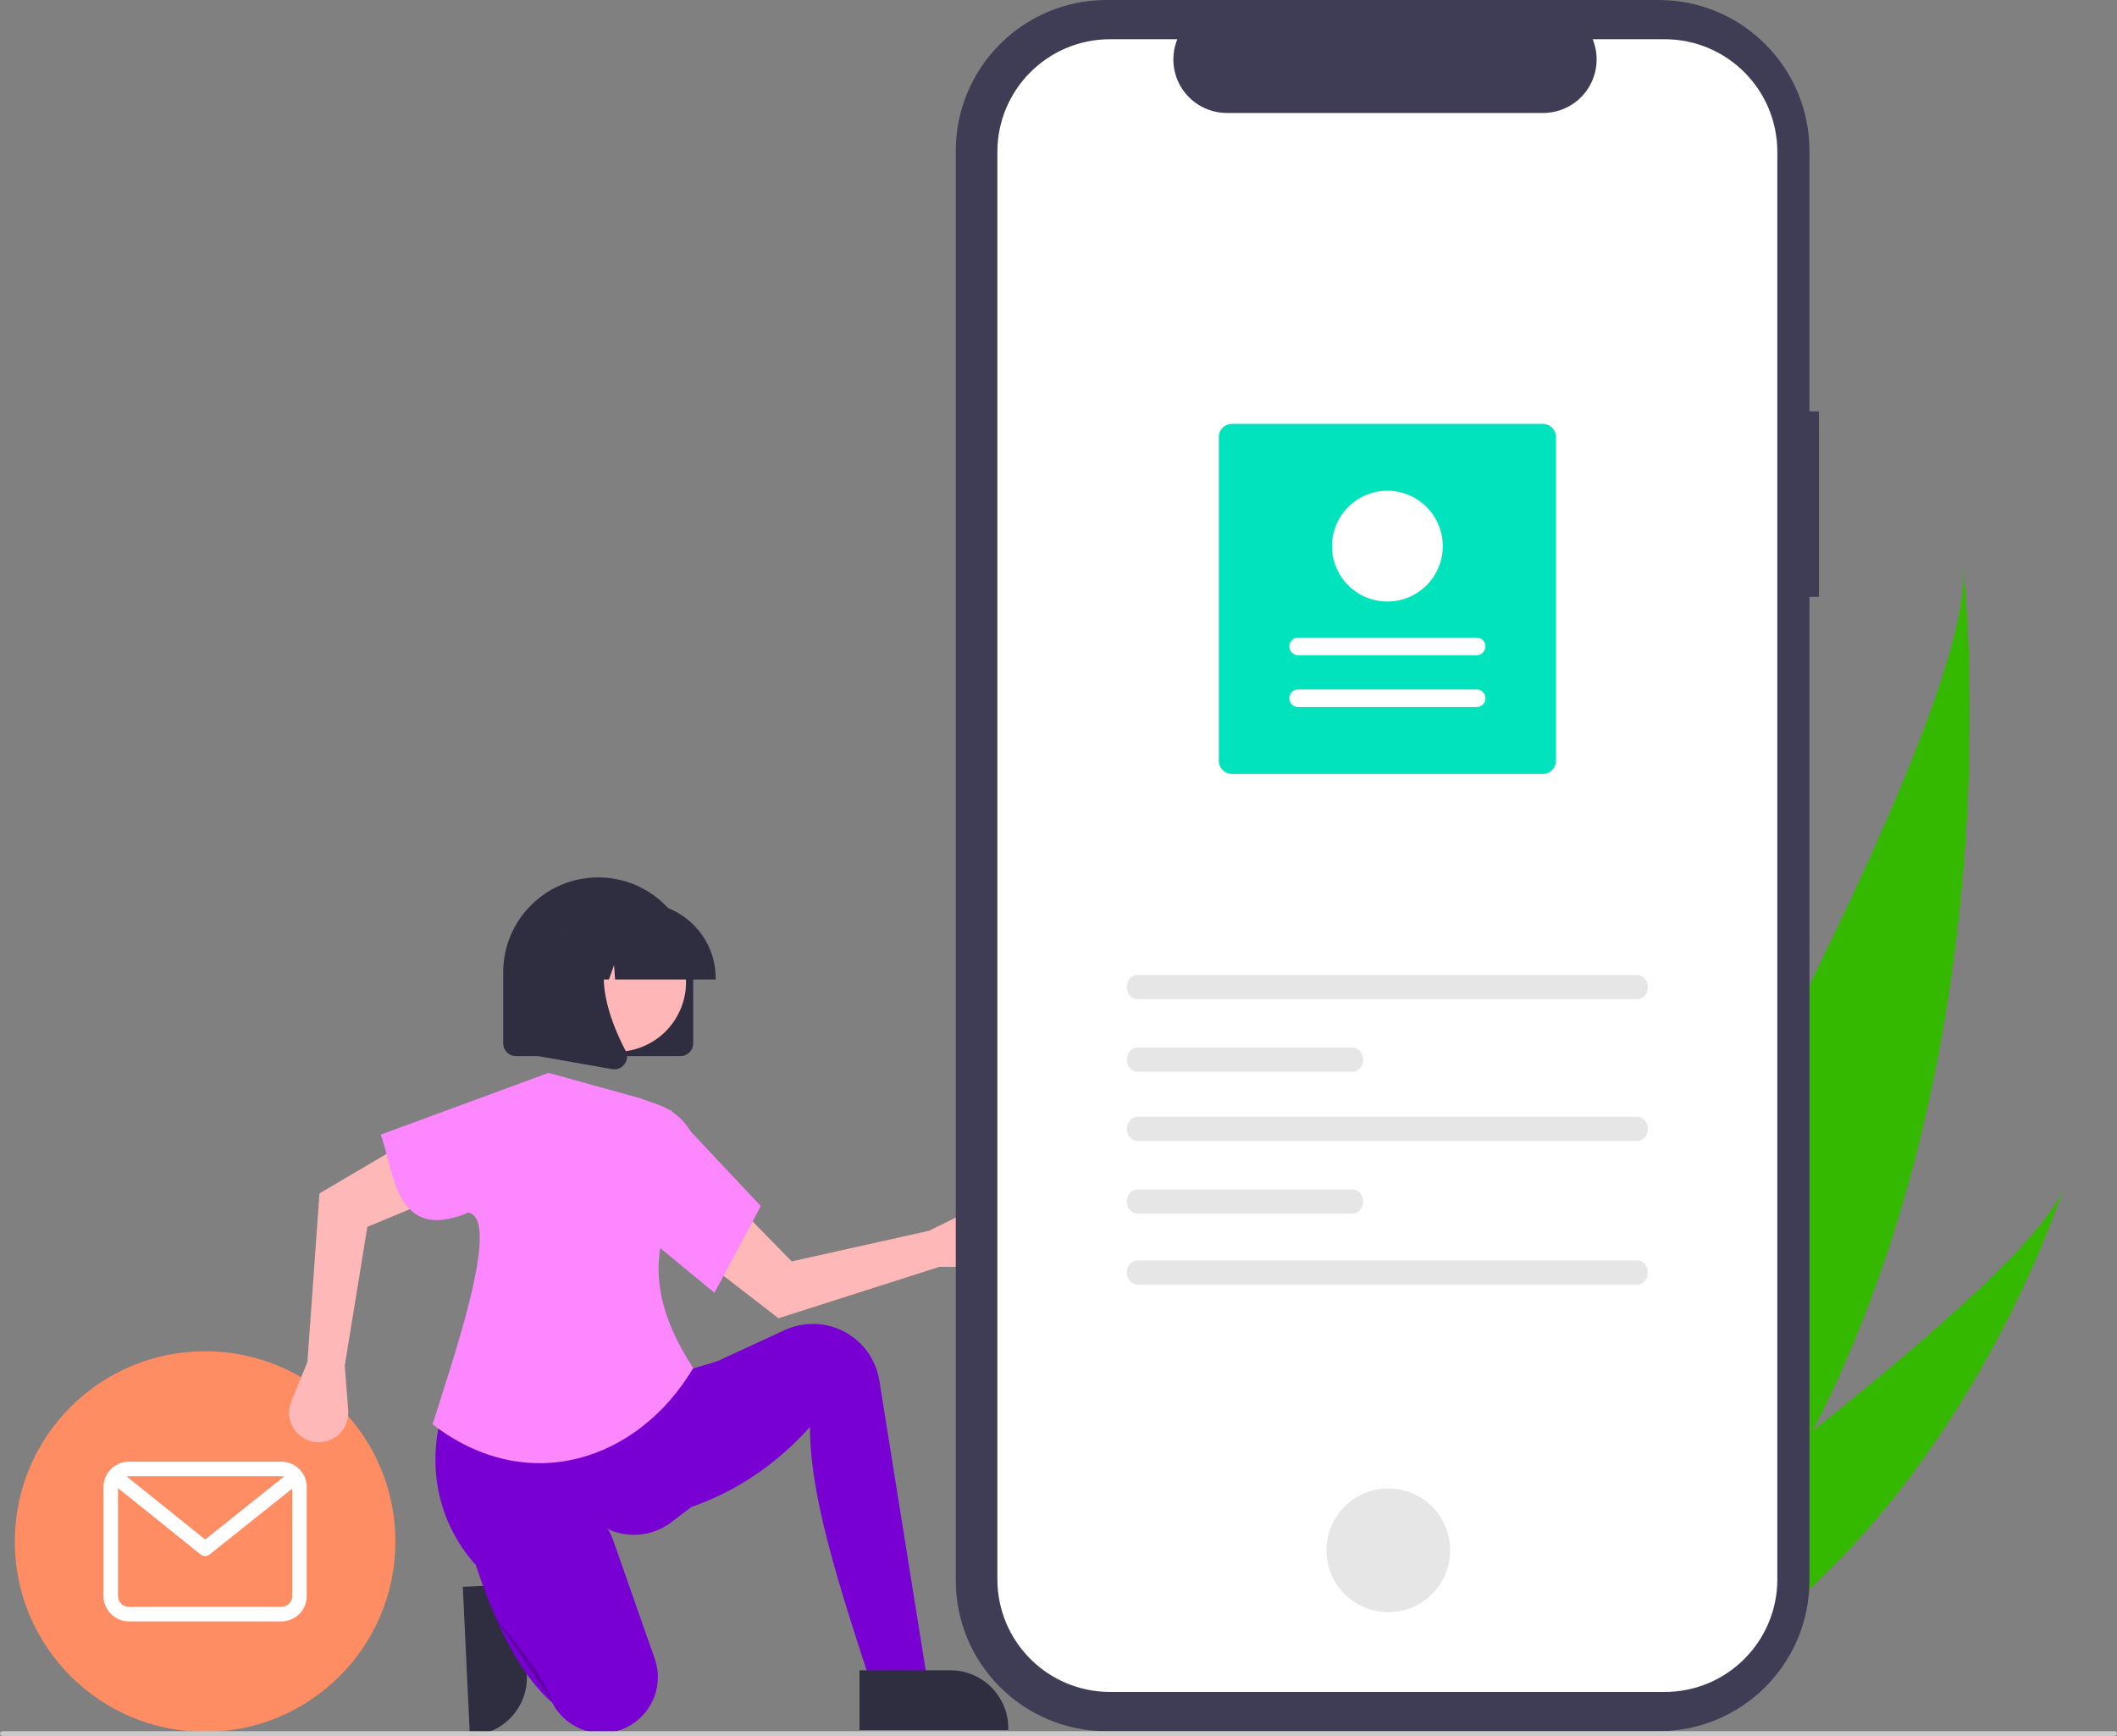 <svg id="ea79Ehg4ebv1" xmlns="http://www.w3.org/2000/svg" xmlns:xlink="http://www.w3.org/1999/xlink" viewBox="0 0 890 729.787" shape-rendering="geometricPrecision" text-rendering="geometricPrecision"><rect x="0" y="0" width="890" height="729.787" fill="#808080" stroke="none"/><path d="M374.677,751.016l1.81,38.157 0.0.002c.636,13.429-9.734,24.832-23.164,25.469l-.79.037-2.964-62.474Z" transform="translate(-155-85.106)" fill="#2f2e41"/><path d="M917.171,686.534c-18.173,35.465-41.224,69.764-70.389,100.808-.648.701-1.302,1.384-1.962,2.079l-69.101-32.713c.423-.702.886-1.491,1.385-2.353c29.683-50.787,208.865-360.591,203.203-430.758.66,5.787,21.898,197.169-63.136,362.937Z" transform="translate(-155-85.106)" fill="#35b900"/><path d="M860.113,793.652c-.967.55-1.959,1.088-2.957,1.608l-51.838-24.541c.725-.514,1.569-1.122,2.539-1.806c15.881-11.403,63.105-45.613,109.314-82.38c49.658-39.511,98.152-81.964,105.354-102.228-1.463,4.647-46.914,145.897-162.412,209.347Z" transform="translate(-155-85.106)" fill="#35b900"/><circle r="80" transform="translate(86.23 648.051)" fill="#ff8d63"/><path d="M273.275,699.586h-64.091c-5.897.007-10.675,4.785-10.682,10.682v45.779c.007,5.897,4.785,10.675,10.682,10.682h64.091c5.897-.007,10.675-4.785,10.682-10.682v-45.779c-.007-5.897-4.785-10.675-10.682-10.682Zm0,6.104c.383.002.764.051,1.134.148l-33.172,26.461-32.978-26.515c.304-.063.614-.094.925-.094Zm0,54.935h-64.091c-2.527-.003-4.575-2.051-4.578-4.578v-45.368l34.711,27.909c1.113.895,2.699.898,3.815.007l34.72-27.697v45.148c-.003,2.527-2.051,4.575-4.578,4.578Z" transform="translate(-155-85.106)" fill="#fff"/><path d="M549.968,617.658l17.9.147c3.666.03,7.159-1.557,9.548-4.337s3.432-6.473,2.85-10.093v0c-.627-3.903-3.071-7.277-6.584-9.09s-7.678-1.851-11.223-.102L545.579,602.513l-57.737,12.876-24.735-25.289-14.208,23.401l33.378,25.788Z" transform="translate(-155-85.106)" fill="#ffb8b8"/><path d="M546.613,802.596l-21.089,4.056c-14.405-45.408-30.013-88.411-30.012-121.67-20.386,22.689-45.667,35.669-75.436,39.746l3.245-50.29l24.334-12.978l37.243-17.189c3.261-1.505,6.778-2.375,10.365-2.564v0c14.44-.76,27.127,9.495,29.412,23.773Z" transform="translate(-155-85.106)" fill="#7800d2"/><path d="M445.627,718.644l-8.406,6.388c-7.355,5.589-17.12,6.863-25.662,3.345v0C387.484,710.331,370.38,715.655,354.878,742.894c-18.594-20.985-23.182-51.295-6.587-82.651L440.355,662.27l18.656-5.678Z" transform="translate(-155-85.106)" fill="#7800d2"/><path d="M414.967,812.623v0c-10.888,3.35-22.612-1.589-27.82-11.721-8.274-7.287-15.255-17.721-21.309-30.409-4.344-9.307-8.075-18.889-11.167-28.683-4.19-12.94,2.816-27.077,15.855-30.948q.582-.173,1.177-.326c17.406-4.469,35.281,5.571,41.231,22.528l17.301,49.308c2.064,5.883,1.707,12.345-.993,17.964s-7.522,9.936-13.405,12q-.432.152-.87.286Z" transform="translate(-155-85.106)" fill="#7800d2"/><path style="isolation:isolate" d="M362.891,764.878c0,0,20.278,22.712,24.334,35.69" transform="translate(-155-85.106)" opacity="0.2"/><path d="M284.244,657.693l-6.787,16.564c-1.39,3.393-1.215,7.225.48,10.476s4.735,5.591,8.312,6.396v0c3.857.867,7.897-.148,10.885-2.736s4.571-6.441,4.264-10.382l-1.462-18.767l9.496-58.388l32.669-13.57-16.448-21.885-36.343,21.409Z" transform="translate(-155-85.106)" fill="#ffb8b8"/><path d="M446.438,660.242c-23.306,39.147-69.767,54.306-109.56,23.652c7-23,29.6-86.567,15-89-31,13-31.045-17.523-36.843-32.799l70.569-25.956l38.123,10.545l7.815,2.773c10.416,3.696,17.431,13.485,17.582,24.537-16.014,23.136-27.869,47.816-2.685,86.249Z" transform="translate(-155-85.106)" fill="#fd87ff"/><path d="M455.361,628.608L427.377,605.491l9.328-53.94l38.123,40.557Z" transform="translate(-155-85.106)" fill="#fd87ff"/><path d="M919.705,258.051h-4v-109.545c0-35.015-28.385-63.4-63.4-63.4h-232.087c-35.015,0-63.4,28.385-63.4,63.4v600.974c0,35.015,28.385,63.4,63.4,63.4h232.086c35.015,0,63.4-28.385,63.4-63.4v-413.453h4Z" transform="translate(-155-85.106)" fill="#3f3d56"/><path d="M854.862,101.599h-30.295c2.831,6.937,2.022,14.827-2.157,21.046s-11.179,9.948-18.671,9.948h-132.959c-7.491-.001-14.49-3.73-18.669-9.948s-4.988-14.107-2.158-21.043h-28.3c-26.15,0-47.348,21.198-47.348,47.348v600.089c0,26.15,21.198,47.348,47.348,47.348h233.2c26.15,0,47.348-21.198,47.348-47.348v-0v0-600.092c0-26.15-21.198-47.348-47.348-47.348h.009Z" transform="translate(-155-85.106)" fill="#fff"/><circle r="26" transform="translate(583.659 651.746)" fill="#e6e6e6"/><g transform="translate(0-1.425)"><path d="M633.182,496.405c-2.458,0-4.458,2.283-4.458,5.088s2,5.088,4.458,5.088h210.143c2.458,0,4.458-2.283,4.458-5.088s-2-5.088-4.458-5.088Z" transform="translate(-155-85.106)" fill="#e6e6e6"/><path d="M633.182,616.405c-2.458,0-4.458,2.283-4.458,5.088s2,5.088,4.458,5.088h210.143c2.458,0,4.458-2.283,4.458-5.088s-2-5.088-4.458-5.088Z" transform="translate(-155-85.106)" fill="#e6e6e6"/><path d="M633.182,526.932c-2.458,0-4.458,2.283-4.458,5.088s2,5.088,4.458,5.088h90.425c2.458,0,4.458-2.283,4.458-5.088s-2-5.088-4.458-5.088Z" transform="translate(-155-85.106)" fill="#e6e6e6"/><path d="M633.182,556.03c-2.458,0-4.458,2.283-4.458,5.088s2,5.088,4.458,5.088h210.143c2.458,0,4.458-2.283,4.458-5.088s-2-5.088-4.458-5.088Z" transform="translate(-155-85.106)" fill="#e6e6e6"/><path d="M633.182,586.558c-2.458,0-4.458,2.283-4.458,5.088s2,5.088,4.458,5.088h90.425c2.458,0,4.458-2.283,4.458-5.088s-2-5.088-4.458-5.088Z" transform="translate(-155-85.106)" fill="#e6e6e6"/><path d="M672.853,264.733h130.814c3.009.004,5.447,2.442,5.451,5.451v136.237c-.004,3.009-2.442,5.447-5.451,5.451h-130.814c-3.009-.004-5.447-2.442-5.451-5.451v-136.237c.004-3.009,2.442-5.447,5.451-5.45Z" transform="translate(-155-85.106)" fill="#00e3bd"/><path d="M775.793,383.777c1.323.003,2.548-.702,3.21-1.847s.664-2.558.002-3.704-1.885-1.852-3.209-1.85h-75.07c-1.323-.003-2.548.702-3.21,1.847s-.664,2.558-.002,3.704s1.885,1.852,3.209,1.85h75.07Z" transform="translate(-155-85.106)" fill="#fff"/><path d="M775.793,361.975c2.044,0,3.7-1.657,3.7-3.7s-1.657-3.7-3.7-3.7h-75.066c-2.044-.001-3.701,1.655-3.702,3.699s1.655,3.701,3.699,3.702h75.07Z" transform="translate(-155-85.106)" fill="#fff"/><path d="M738.26,292.828c9.421-0,17.914,5.675,21.52,14.379s1.612,18.722-5.049,25.384-16.68,8.654-25.384,5.049-14.379-12.099-14.379-21.52v0c.015-12.858,10.434-23.278,23.293-23.293Z" transform="translate(-155-85.106)" fill="#fff"/></g><path d="M441.064,529.077h-69.15c-2.962-.003-5.362-2.403-5.365-5.365v-29.806c0-22.058,17.882-39.94,39.94-39.94s39.94,17.882,39.94,39.94v29.806c-.003,2.962-2.403,5.362-5.365,5.365Z" transform="translate(-155-85.106)" fill="#2f2e41"/><circle r="29.283" transform="matrix(.48-.877 0.877 0.48 259.124 412.892)" fill="#ffb6b6"/><path d="M455.878,496.886h-42.283l-.434-6.071-2.168,6.071h-6.511l-.859-12.032-4.297,12.032h-12.598v-.596c.02-17.441,14.153-31.575,31.594-31.594h5.961c17.441.02,31.575,14.153,31.594,31.594Z" transform="translate(-155-85.106)" fill="#2f2e41"/><path d="M413.248,534.64c-.318-0-.636-.028-.949-.084l-30.962-5.463v-51.171h34.083l-.844.984c-11.74,13.692-2.895,35.894,3.422,47.91.95,1.796.787,3.977-.42,5.612-1.005,1.389-2.615,2.212-4.33,2.212Z" transform="translate(-155-85.106)" fill="#2f2e41"/><path d="M516.333,787.282l38.2-.002h.002c13.444.001,24.343,10.899,24.344,24.344v.791l-62.544.002Z" transform="translate(-155-85.106)" fill="#2f2e41"/><path d="M1044,814.894h-888c-.552,0-1-.448-1-1s.448-1,1-1h888c.552,0,1,.448,1,1s-.448,1-1,1Z" transform="translate(-155-85.106)" fill="#cacaca"/></svg>
